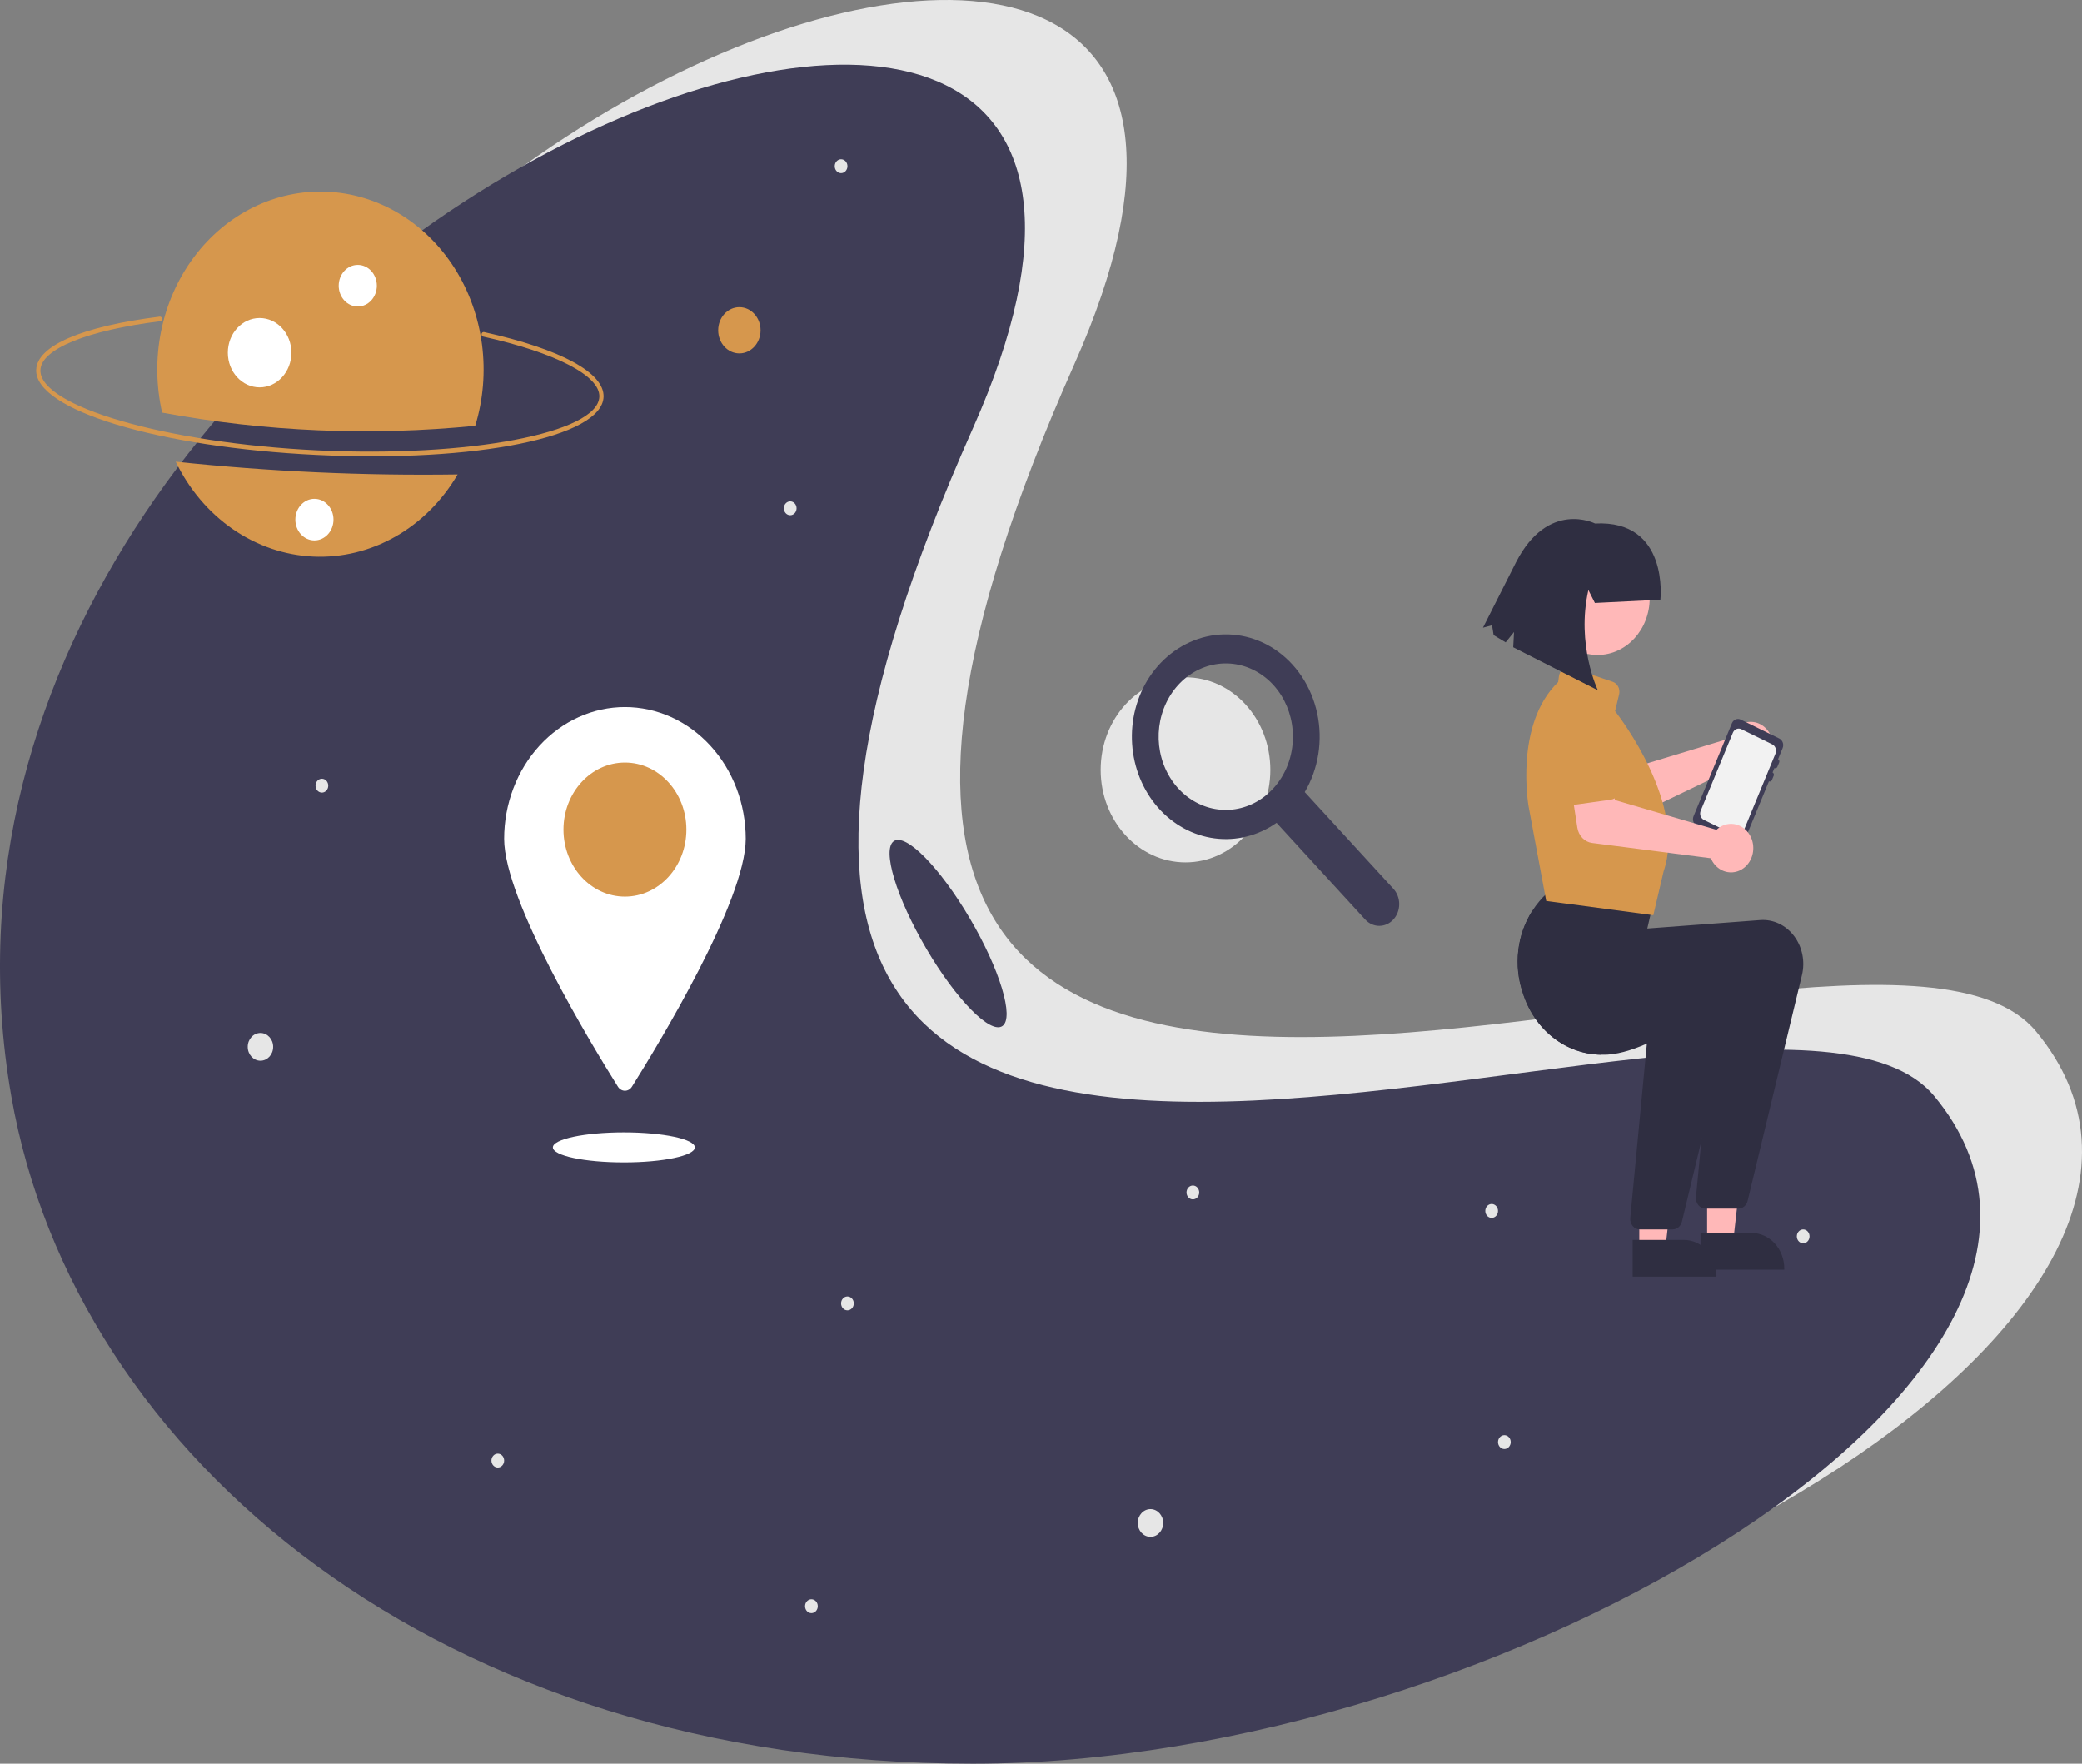 <svg width="523" height="443" viewBox="0 0 523 443" fill="none" xmlns="http://www.w3.org/2000/svg">
<rect x="0" y="0" width="523" height="443" fill="#808080" stroke="none"/>
<g clip-path="url(#clip0)">
<path d="M297.799 216.614C309.567 216.614 319.107 206.208 319.107 193.373C319.107 180.537 309.567 170.132 297.799 170.132C286.03 170.132 276.49 180.537 276.49 193.373C276.49 206.208 286.03 216.614 297.799 216.614Z" fill="#E6E6E6"/>
<path d="M350.022 223.239L327.754 198.951C329.461 196.056 330.618 192.816 331.156 189.424C331.694 186.031 331.602 182.556 330.886 179.203C330.169 175.851 328.844 172.689 326.987 169.905C325.13 167.121 322.779 164.773 320.075 162.998C314.982 159.68 308.933 158.569 303.125 159.884C297.317 161.2 292.174 164.847 288.714 170.103C285.53 174.971 284.001 180.897 284.39 186.862C284.778 192.827 287.06 198.457 290.842 202.786C294.624 207.115 299.671 209.871 305.115 210.582C310.559 211.292 316.059 209.911 320.671 206.677L342.939 230.965C343.878 231.988 345.152 232.563 346.48 232.563C347.808 232.562 349.081 231.987 350.02 230.962C350.959 229.938 351.487 228.549 351.487 227.101C351.488 225.653 350.961 224.263 350.022 223.239ZM319.839 198.045C317.08 201.054 313.45 202.927 309.566 203.344C305.683 203.761 301.787 202.697 298.543 200.333C295.298 197.968 292.906 194.45 291.773 190.377C290.64 186.305 290.837 181.93 292.331 177.998C293.824 174.066 296.521 170.82 299.962 168.814C303.404 166.808 307.376 166.165 311.203 166.995C315.03 167.825 318.475 170.077 320.951 173.367C323.426 176.657 324.779 180.781 324.779 185.037C324.782 187.453 324.347 189.846 323.499 192.079C322.652 194.311 321.408 196.338 319.839 198.045Z" fill="#3F3D56"/>
<path d="M511.441 259.064C568.389 327.753 403.306 426.743 269.916 426.743C136.525 426.743 44.24 350.043 28.391 259.064C-10.038 38.469 355.81 -101.739 269.916 91.384C144.715 372.883 466.593 204.97 511.441 259.064Z" fill="#E6E6E6"/>
<path d="M485.889 275.32C542.837 344.009 377.755 443 244.364 443C110.974 443 18.688 366.3 2.839 275.32C-35.589 54.726 330.259 -85.483 244.364 107.64C119.163 389.139 441.042 221.226 485.889 275.32Z" fill="#3F3D56"/>
<path d="M79.632 114.275C39.672 112.356 8.689 102.955 9.096 92.872C9.34 86.827 20.649 81.966 40.123 79.536C40.193 79.527 40.264 79.533 40.331 79.553C40.399 79.574 40.462 79.609 40.517 79.657C40.572 79.704 40.618 79.763 40.652 79.83C40.686 79.897 40.708 79.97 40.716 80.046C40.724 80.123 40.718 80.2 40.699 80.273C40.679 80.347 40.647 80.415 40.603 80.475C40.559 80.535 40.505 80.585 40.443 80.621C40.382 80.658 40.314 80.681 40.244 80.69C21.899 82.979 10.372 87.667 10.159 92.923C9.791 102.041 41.627 111.288 79.679 113.115C117.73 114.942 150.188 108.783 150.556 99.665C150.77 94.387 139.592 88.596 121.386 84.553C121.318 84.538 121.252 84.509 121.194 84.466C121.136 84.424 121.086 84.369 121.048 84.305C121.009 84.242 120.982 84.17 120.969 84.095C120.955 84.02 120.955 83.943 120.969 83.868C120.983 83.793 121.011 83.722 121.05 83.659C121.089 83.596 121.14 83.542 121.198 83.499C121.256 83.457 121.322 83.428 121.391 83.414C121.46 83.4 121.53 83.4 121.599 83.416C140.923 87.707 151.865 93.648 151.62 99.716C151.213 109.799 119.592 116.194 79.632 114.275Z" fill="#D6974D"/>
<path d="M44.142 115.964C47.485 122.89 52.437 128.737 58.502 132.921C64.568 137.104 71.534 139.477 78.705 139.801C85.875 140.126 92.998 138.391 99.36 134.77C105.723 131.15 111.102 125.77 114.96 119.17C91.318 119.517 67.676 118.447 44.142 115.964Z" fill="#D6974D"/>
<path d="M119.38 106.957C121.392 100.375 121.972 93.373 121.073 86.505C120.175 79.637 117.823 73.091 114.204 67.385C110.585 61.679 105.798 56.971 100.223 53.632C94.647 50.293 88.435 48.415 82.078 48.148C75.722 47.88 69.396 49.229 63.6 52.089C57.805 54.949 52.7 59.241 48.688 64.626C44.676 70.01 41.869 76.338 40.487 83.111C39.106 89.883 39.189 96.913 40.73 103.644C66.705 108.454 93.142 109.567 119.38 106.957Z" fill="#D6974D"/>
<path d="M89.874 76.987C92.52 76.987 94.665 74.647 94.665 71.762C94.665 68.876 92.52 66.536 89.874 66.536C87.228 66.536 85.083 68.876 85.083 71.762C85.083 74.647 87.228 76.987 89.874 76.987Z" fill="white"/>
<path d="M65.217 97.302C69.627 97.302 73.202 93.403 73.202 88.593C73.202 83.784 69.627 79.884 65.217 79.884C60.807 79.884 57.232 83.784 57.232 88.593C57.232 93.403 60.807 97.302 65.217 97.302Z" fill="white"/>
<path d="M185.73 88.771C188.67 88.771 191.053 86.172 191.053 82.966C191.053 79.759 188.67 77.16 185.73 77.16C182.79 77.16 180.407 79.759 180.407 82.966C180.407 86.172 182.79 88.771 185.73 88.771Z" fill="#D6974D"/>
<path d="M65.425 266.433C67.189 266.433 68.619 264.873 68.619 262.949C68.619 261.025 67.189 259.465 65.425 259.465C63.661 259.465 62.231 261.025 62.231 262.949C62.231 264.873 63.661 266.433 65.425 266.433Z" fill="#E6E6E6"/>
<path d="M289 386.035C290.764 386.035 292.194 384.475 292.194 382.551C292.194 380.627 290.764 379.068 289 379.068C287.236 379.068 285.806 380.627 285.806 382.551C285.806 384.475 287.236 386.035 289 386.035Z" fill="#E6E6E6"/>
<path d="M80.862 199.084C81.744 199.084 82.459 198.304 82.459 197.342C82.459 196.38 81.744 195.6 80.862 195.6C79.98 195.6 79.265 196.38 79.265 197.342C79.265 198.304 79.98 199.084 80.862 199.084Z" fill="#E6E6E6"/>
<path d="M212.878 329.137C213.76 329.137 214.475 328.357 214.475 327.395C214.475 326.433 213.76 325.653 212.878 325.653C211.996 325.653 211.281 326.433 211.281 327.395C211.281 328.357 211.996 329.137 212.878 329.137Z" fill="#E6E6E6"/>
<path d="M452.956 312.299C453.838 312.299 454.553 311.52 454.553 310.558C454.553 309.596 453.838 308.816 452.956 308.816C452.074 308.816 451.359 309.596 451.359 310.558C451.359 311.52 452.074 312.299 452.956 312.299Z" fill="#E6E6E6"/>
<path d="M377.898 363.972C378.78 363.972 379.495 363.192 379.495 362.23C379.495 361.268 378.78 360.489 377.898 360.489C377.016 360.489 376.301 361.268 376.301 362.23C376.301 363.192 377.016 363.972 377.898 363.972Z" fill="#E6E6E6"/>
<path d="M299.647 301.268C300.529 301.268 301.244 300.488 301.244 299.526C301.244 298.564 300.529 297.785 299.647 297.785C298.765 297.785 298.05 298.564 298.05 299.526C298.05 300.488 298.765 301.268 299.647 301.268Z" fill="#E6E6E6"/>
<path d="M198.505 129.413C199.387 129.413 200.102 128.633 200.102 127.671C200.102 126.709 199.387 125.929 198.505 125.929C197.623 125.929 196.908 126.709 196.908 127.671C196.908 128.633 197.623 129.413 198.505 129.413Z" fill="#E6E6E6"/>
<path d="M211.281 43.485C212.163 43.485 212.878 42.705 212.878 41.743C212.878 40.782 212.163 40.002 211.281 40.002C210.399 40.002 209.684 40.782 209.684 41.743C209.684 42.705 210.399 43.485 211.281 43.485Z" fill="#E6E6E6"/>
<path d="M203.829 405.194C204.711 405.194 205.426 404.414 205.426 403.452C205.426 402.49 204.711 401.711 203.829 401.711C202.947 401.711 202.232 402.49 202.232 403.452C202.232 404.414 202.947 405.194 203.829 405.194Z" fill="#E6E6E6"/>
<path d="M125.045 368.617C125.927 368.617 126.642 367.837 126.642 366.875C126.642 365.913 125.927 365.133 125.045 365.133C124.163 365.133 123.448 365.913 123.448 366.875C123.448 367.837 124.163 368.617 125.045 368.617Z" fill="#E6E6E6"/>
<path d="M374.704 305.913C375.586 305.913 376.301 305.133 376.301 304.171C376.301 303.209 375.586 302.429 374.704 302.429C373.822 302.429 373.107 303.209 373.107 304.171C373.107 305.133 373.822 305.913 374.704 305.913Z" fill="#E6E6E6"/>
<path d="M78.983 135.742C81.629 135.742 83.773 133.402 83.773 130.516C83.773 127.63 81.629 125.291 78.983 125.291C76.337 125.291 74.192 127.63 74.192 130.516C74.192 133.402 76.337 135.742 78.983 135.742Z" fill="white"/>
<path d="M187.327 210.696C187.327 226.302 165.204 262.668 158.739 272.962C158.544 273.274 158.282 273.528 157.976 273.704C157.671 273.88 157.33 273.972 156.984 273.972C156.639 273.972 156.298 273.88 155.993 273.704C155.687 273.528 155.425 273.274 155.23 272.962C148.765 262.668 126.642 226.302 126.642 210.696C126.642 206.35 127.427 202.047 128.952 198.031C130.477 194.016 132.712 190.368 135.529 187.295C138.347 184.222 141.692 181.784 145.373 180.121C149.054 178.458 153 177.602 156.984 177.602C160.969 177.602 164.915 178.458 168.596 180.121C172.277 181.784 175.622 184.222 178.44 187.295C181.257 190.368 183.492 194.016 185.017 198.031C186.542 202.047 187.327 206.35 187.327 210.696Z" fill="white"/>
<path d="M156.984 225.211C165.51 225.211 172.422 217.672 172.422 208.373C172.422 199.075 165.51 191.536 156.984 191.536C148.459 191.536 141.547 199.075 141.547 208.373C141.547 217.672 148.459 225.211 156.984 225.211Z" fill="#D6974D"/>
<path d="M156.718 291.979C166.567 291.979 174.551 290.289 174.551 288.205C174.551 286.121 166.567 284.431 156.718 284.431C146.87 284.431 138.885 286.121 138.885 288.205C138.885 290.289 146.87 291.979 156.718 291.979Z" fill="white"/>
<path d="M434.829 184.582C434.694 184.867 434.58 185.164 434.488 185.469L409.052 193.177L404.468 188.285L396.794 194.865L404.137 204.386C404.731 205.155 405.537 205.694 406.434 205.921C407.332 206.148 408.273 206.051 409.116 205.645L436.593 192.417C437.525 193.122 438.632 193.502 439.767 193.505C440.901 193.507 442.01 193.133 442.945 192.432C443.88 191.731 444.597 190.736 445.001 189.579C445.405 188.422 445.476 187.159 445.206 185.957C444.935 184.755 444.336 183.672 443.487 182.85C442.638 182.029 441.58 181.509 440.453 181.36C439.327 181.211 438.185 181.439 437.181 182.014C436.176 182.59 435.356 183.485 434.829 184.582H434.829Z" fill="#FFB8B8"/>
<path d="M408.156 193.629L398.608 201.734C398.337 201.965 398.023 202.129 397.688 202.215C397.353 202.301 397.005 202.308 396.667 202.234C396.33 202.16 396.011 202.008 395.732 201.788C395.453 201.568 395.221 201.285 395.052 200.958L389.118 189.504C388.044 187.982 387.567 186.057 387.792 184.151C388.018 182.246 388.927 180.516 390.32 179.34C391.713 178.165 393.477 177.64 395.224 177.88C396.972 178.121 398.56 179.108 399.642 180.624L408.339 189.678C408.588 189.937 408.783 190.252 408.91 190.601C409.037 190.95 409.094 191.324 409.077 191.699C409.059 192.074 408.968 192.441 408.809 192.774C408.65 193.107 408.427 193.399 408.156 193.629V193.629Z" fill="#D6974D"/>
<path d="M437.268 180.748L446.95 185.499C447.356 185.698 447.672 186.064 447.83 186.518C447.988 186.971 447.974 187.474 447.791 187.916L446.645 190.695C446.78 190.762 446.885 190.884 446.937 191.035C446.99 191.186 446.986 191.354 446.925 191.501L446.467 192.613C446.406 192.76 446.294 192.875 446.155 192.932C446.017 192.989 445.863 192.984 445.728 192.919L445.269 194.03C445.404 194.097 445.509 194.219 445.562 194.37C445.614 194.521 445.61 194.688 445.55 194.836L445.091 195.948C445.03 196.095 444.918 196.209 444.78 196.267C444.641 196.324 444.488 196.319 444.352 196.253L438.162 211.259C437.98 211.702 437.644 212.047 437.228 212.219C436.813 212.391 436.351 212.375 435.946 212.177L426.264 207.426C425.858 207.227 425.542 206.86 425.384 206.407C425.227 205.953 425.241 205.45 425.423 205.008L435.052 181.665C435.234 181.223 435.57 180.878 435.986 180.706C436.402 180.534 436.863 180.549 437.268 180.748Z" fill="#3F3D56"/>
<path d="M428.022 205.947L435.789 209.762C436.178 209.952 436.62 209.966 437.019 209.802C437.418 209.637 437.741 209.308 437.918 208.885L441.505 200.182L442.751 197.165L445.997 189.291C446.171 188.867 446.184 188.386 446.033 187.952C445.882 187.518 445.58 187.167 445.193 186.975L442.751 185.774L437.42 183.16C437.031 182.97 436.589 182.957 436.191 183.123C435.793 183.288 435.471 183.62 435.297 184.044L432.157 191.656L428.581 200.322L427.217 203.631C427.043 204.055 427.03 204.536 427.181 204.97C427.332 205.404 427.634 205.756 428.022 205.947Z" fill="#F2F2F2"/>
<path d="M411.792 313.777L418.319 313.776L421.424 286.321L411.791 286.322L411.792 313.777Z" fill="#FFB8B8"/>
<path d="M410.128 311.453L422.98 311.452H422.981C424.056 311.452 425.121 311.683 426.115 312.132C427.109 312.581 428.012 313.239 428.772 314.069C429.533 314.898 430.136 315.883 430.548 316.967C430.959 318.051 431.171 319.212 431.171 320.386V320.676L410.128 320.677L410.128 311.453Z" fill="#2F2E41"/>
<path d="M428.827 312.035L435.353 312.035L438.458 284.58L428.826 284.58L428.827 312.035Z" fill="#FFB8B8"/>
<path d="M427.162 309.711L440.015 309.711H440.015C441.091 309.711 442.156 309.942 443.15 310.391C444.143 310.84 445.046 311.498 445.807 312.327C446.567 313.157 447.171 314.141 447.582 315.225C447.994 316.309 448.206 317.471 448.206 318.644V318.934L427.163 318.935L427.162 309.711Z" fill="#2F2E41"/>
<path d="M382.519 249.352C383.91 253.847 386.547 257.76 390.066 260.549C393.585 263.337 397.812 264.864 402.162 264.917L402.492 264.923C405.861 265.028 409.816 263.843 413.697 262.142C421.362 258.78 428.724 253.398 430.678 251.918L427.367 286.631L426.026 300.705C425.992 301.069 426.028 301.437 426.133 301.785C426.237 302.133 426.407 302.453 426.632 302.724C426.856 302.996 427.131 303.214 427.437 303.363C427.743 303.512 428.075 303.59 428.411 303.591H436.677C437.208 303.591 437.723 303.4 438.143 303.047C438.563 302.694 438.863 302.199 438.998 301.64L452.647 244.945C453.056 243.248 453.089 241.469 452.743 239.756C452.397 238.042 451.682 236.443 450.656 235.091C449.631 233.739 448.325 232.672 446.847 231.98C445.368 231.288 443.76 230.989 442.155 231.109L413.804 233.229L415.784 224.589L390.477 222.755L390.403 222.813C389.796 223.295 389.205 223.8 388.641 224.328C387.23 225.63 385.979 227.124 384.92 228.775C383.024 231.738 381.816 235.158 381.398 238.741C380.98 242.325 381.364 245.966 382.519 249.352Z" fill="#2F2E41"/>
<path d="M382.519 249.352C383.91 253.847 386.547 257.76 390.066 260.549C393.585 263.337 397.812 264.864 402.162 264.917C406.321 262.621 410.335 260.024 414.176 257.143L413.697 262.142L409.524 305.93C409.49 306.295 409.526 306.662 409.631 307.01C409.735 307.358 409.905 307.678 410.13 307.95C410.354 308.222 410.629 308.439 410.935 308.588C411.241 308.738 411.573 308.815 411.909 308.816H420.175C420.706 308.816 421.221 308.625 421.641 308.272C422.061 307.919 422.361 307.424 422.496 306.865L427.367 286.632L436.145 250.17C436.554 248.473 436.587 246.695 436.241 244.981C435.895 243.267 435.18 241.668 434.154 240.316C433.129 238.964 431.823 237.898 430.345 237.205C428.866 236.513 427.258 236.215 425.653 236.335L397.302 238.454L399.282 229.815L384.92 228.776C383.024 231.738 381.816 235.158 381.398 238.741C380.98 242.325 381.364 245.966 382.519 249.352Z" fill="#2F2E41"/>
<path d="M388.605 226.331L388.414 226.306L383.998 202.627C383.961 202.421 380.351 181.996 391.417 171.319L391.61 169.857C391.659 169.483 391.782 169.125 391.971 168.808C392.159 168.491 392.408 168.222 392.701 168.02C392.994 167.819 393.323 167.688 393.667 167.639C394.01 167.589 394.36 167.622 394.69 167.733L405.116 171.26C405.706 171.459 406.203 171.898 406.502 172.487C406.802 173.076 406.881 173.769 406.723 174.42L405.709 178.624C407.115 180.424 423.656 202.145 417.895 218.88L415.314 229.883L388.605 226.331Z" fill="#D6974D"/>
<path d="M431.893 207.85C431.644 208.021 431.407 208.214 431.186 208.425L405.689 200.96L404.022 194.205L394.347 195.617L396.232 207.887C396.384 208.878 396.827 209.789 397.495 210.482C398.162 211.176 399.017 211.614 399.933 211.732L429.76 215.575C430.233 216.7 431.01 217.64 431.986 218.272C432.962 218.903 434.091 219.196 435.223 219.11C436.355 219.025 437.436 218.566 438.323 217.794C439.21 217.021 439.86 215.973 440.187 214.788C440.515 213.603 440.503 212.337 440.155 211.16C439.807 209.982 439.138 208.947 438.238 208.194C437.337 207.441 436.248 207.005 435.115 206.943C433.981 206.882 432.858 207.198 431.893 207.85H431.893Z" fill="#FFB8B8"/>
<path d="M404.707 200.852L392.707 202.538C392.366 202.586 392.019 202.553 391.69 202.442C391.362 202.33 391.059 202.143 390.802 201.892C390.546 201.641 390.342 201.334 390.205 200.989C390.068 200.645 390 200.273 390.006 199.897L390.235 186.744C390.02 184.838 390.507 182.916 391.589 181.4C392.671 179.884 394.26 178.898 396.007 178.659C397.755 178.419 399.518 178.944 400.911 180.121C402.304 181.297 403.212 183.027 403.436 184.932L406.706 197.551C406.799 197.912 406.82 198.291 406.768 198.662C406.715 199.033 406.589 199.388 406.399 199.701C406.21 200.014 405.96 200.279 405.668 200.478C405.376 200.676 405.048 200.804 404.707 200.852Z" fill="#D6974D"/>
<path d="M401.329 164.519C408.55 164.519 414.403 158.135 414.403 150.259C414.403 142.384 408.55 135.999 401.329 135.999C394.108 135.999 388.254 142.384 388.254 150.259C388.254 158.135 394.108 164.519 401.329 164.519Z" fill="#FFB8B8"/>
<path d="M400.641 151.45L399.004 148.199C395.904 161.978 401.38 173.381 401.38 173.381L380.123 162.582L380.326 158.75L378.223 161.353L375.2 159.537L374.801 157.051L372.52 157.668L380.847 141.186C388.929 125.503 400.679 131.491 400.679 131.491C419.372 130.521 417.089 150.636 417.089 150.636L400.641 151.45Z" fill="#2F2E41"/>
<path d="M251.81 257.717C254.824 255.609 251.158 243.506 243.622 230.684C236.085 217.861 227.532 209.175 224.517 211.283C221.503 213.391 225.169 225.494 232.706 238.316C240.242 251.139 248.795 259.825 251.81 257.717Z" fill="#3F3D56"/>
</g>
<defs>
<clipPath id="clip0">
<rect width="523" height="443" fill="white"/>
</clipPath>
</defs>
</svg>
